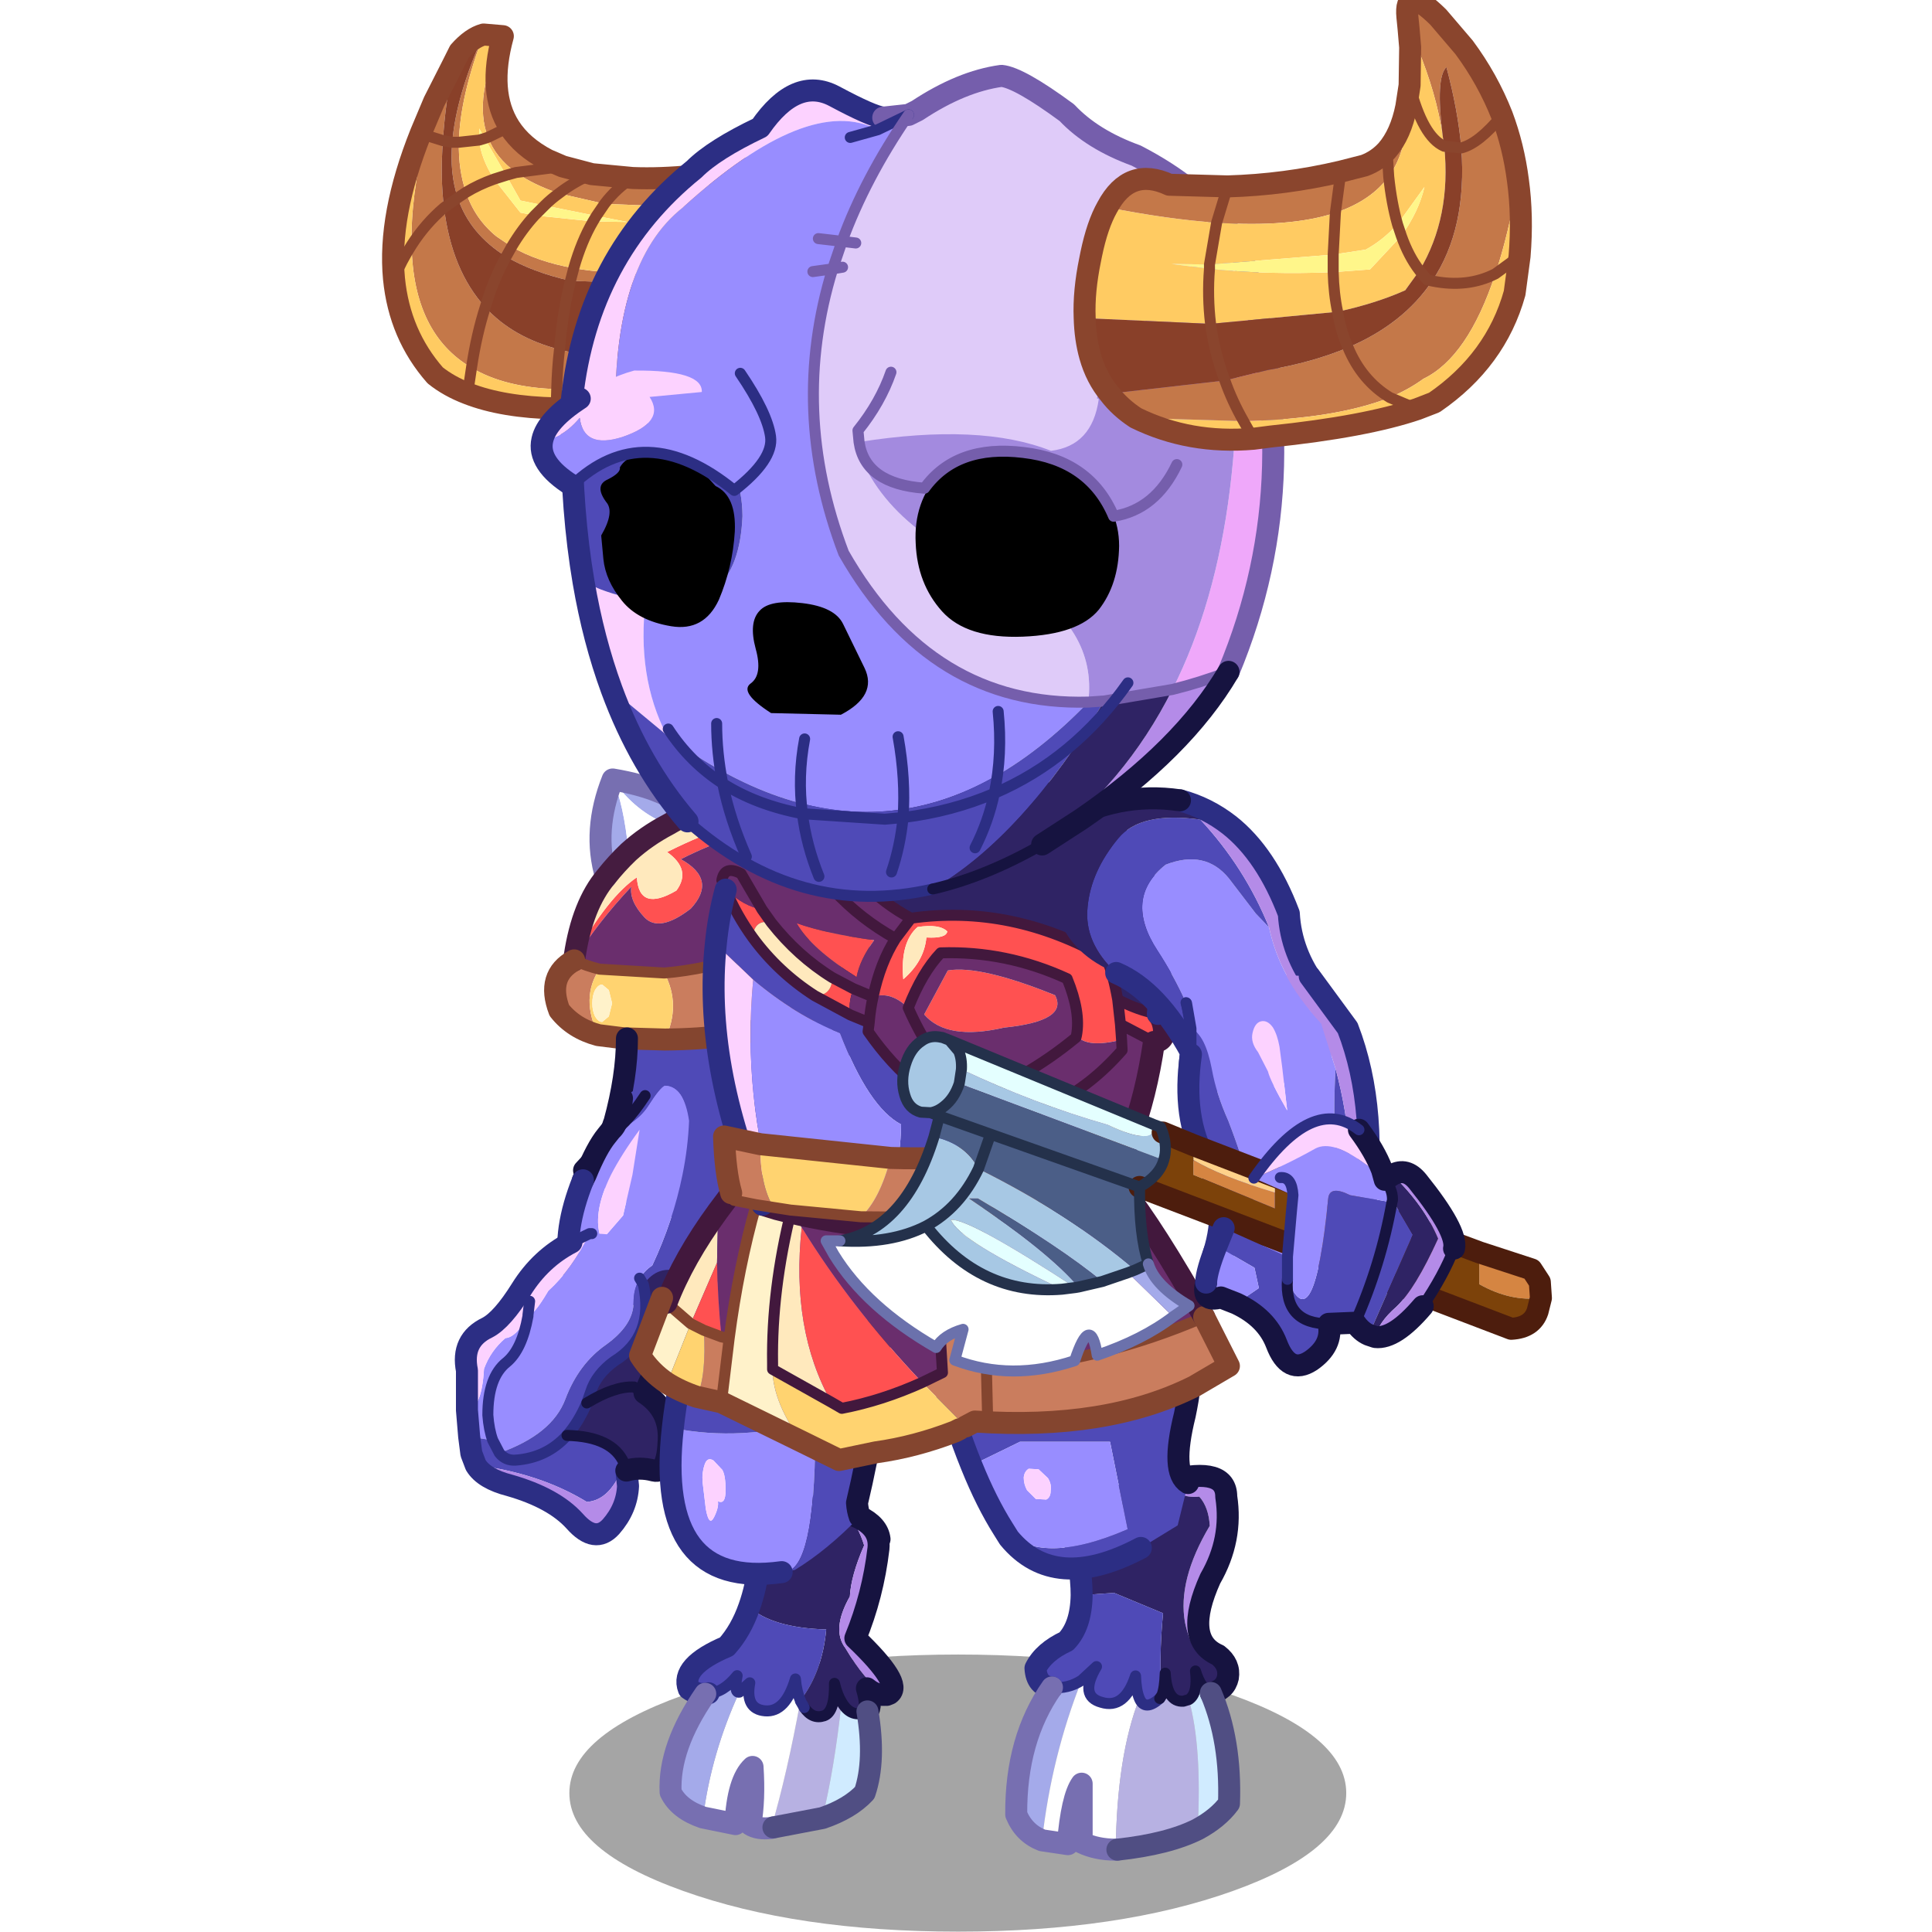 <svg xmlns:ffdec="https://www.free-decompiler.com/flash" xmlns:xlink="http://www.w3.org/1999/xlink" ffdec:objectType="frame" height="90" width="90" xmlns="http://www.w3.org/2000/svg"><use ffdec:characterId="23" height="90.5" transform="translate(0 -.5)" width="90" xlink:href="#a"/><defs><g id="a" transform="translate(0 .5)"><use ffdec:characterId="4" height="89.95" width="90" xlink:href="#b"/><use ffdec:characterId="22" height="171.7" transform="matrix(.527 0 0 .527 12.426 -.5)" width="120.3" xlink:href="#c"/></g><g id="b"><use ffdec:characterId="1" height="0" transform="matrix(.378 0 0 .378 21.65 .9)" width="0" xlink:href="#sprite0"/><use ffdec:characterId="3" height="39.8" transform="scale(2.651 2.261)" width="33.95" xlink:href="#d"/></g><g id="c" transform="translate(11.15 .95)"><use ffdec:characterId="5" height="25.2" transform="translate(15.6 146.25) scale(.972)" width="70.65" xlink:href="#e"/><use ffdec:characterId="6" height="31.35" transform="translate(23.578 132.128) scale(.972)" width="22.2" xlink:href="#f"/><use ffdec:characterId="7" height="36" transform="translate(54.128 129.478) scale(.972)" width="21.35" xlink:href="#g"/><use ffdec:characterId="8" height="70.65" transform="translate(5.478 67.928) scale(.972)" width="37.95" xlink:href="#h"/><use ffdec:characterId="9" height="35.5" transform="translate(23.578 105.578) scale(.972)" width="21" xlink:href="#i"/><use ffdec:characterId="10" height="33.25" transform="translate(44.828 107.278) scale(.972)" width="27.5" xlink:href="#j"/><use ffdec:characterId="11" height="26.75" transform="translate(20.878 104.028) scale(.972)" width="55.55" xlink:href="#k"/><use ffdec:characterId="12" height="42.75" transform="translate(27.378 68.14) scale(.972)" width="42.95" xlink:href="#l"/><use ffdec:characterId="14" height="43.45" transform="translate(57.91 69.578) scale(.972)" width="30.15" xlink:href="#m"/><use ffdec:characterId="16" height="31.4" transform="translate(37.814 91.164) scale(.972)" width="66.5" xlink:href="#n"/><use ffdec:characterId="18" height="36.05" transform="translate(-.972 2.028) scale(.972)" width="35.95" xlink:href="#o"/><use ffdec:characterId="19" height="76.1" transform="translate(12.193 5.732) scale(.972)" width="68.5" xlink:href="#p"/><use ffdec:characterId="21" height="42" transform="translate(60.178 -.972) scale(.972)" width="41.65" xlink:href="#q"/></g><g id="f"><path d="M11.8 17.7q2-2.6 2.35-6.45-4.9-.15-7-2.05Q8.45 5.55 8.2 0q5.25-.15 7.9.7 1 1.25 1.5 2.9-1.2 2.75-1.3 4.65-1.7 3-.4 4.7 1.75 2.95 3.55 4.25-.8.05-1.6-.6.5 1.7.05 2.1-1.45.7-2.35-.85-.4-.65-.65-1.7.05 2.6-.95 2.95-1.05.35-1.8-.75l-.35-.6v-.05" fill="#2f2364" fill-rule="evenodd" transform="translate(1 1)"/><path d="M7.15 9.2q2.1 1.9 7 2.05-.35 3.85-2.35 6.45-.35-.8-.45-1.95-.9 3.05-2.75 2.9-1.85-.15-1.4-2.55l-.95.85q-.5.1-.2-1.5-1.25 1.55-2.6 1.6l-.3.05q-.75.1-1.5-.45-.8-2.05 3.45-3.85 1.3-1.45 2.05-3.6" fill="#4f4ab7" fill-rule="evenodd" transform="translate(1 1)"/><path d="M19.45 17.2q-1.8-1.3-3.55-4.25-1.3-1.7.4-4.7.1-1.9 1.3-4.65-.5-1.65-1.5-2.9 3.05.95 2.8 3.2-.5 4.25-2.1 8.15 4.35 4.15 3.1 5.05l-.25.1h-.2" fill="#b48be8" fill-rule="evenodd" transform="translate(1 1)"/><path d="m11.8 17.75.35.6q.75 1.1 1.8.75 1-.35.95-2.95.25 1.05.65 1.7-.65 6-1.75 10.55l-4.45.85-.2.05q1.45-4.95 2.65-11.55" fill="#b7b1e2" fill-rule="evenodd" transform="translate(1 1)"/><path d="M15.55 17.85q.9 1.55 2.35.85.75 4.45-.25 7.4-1.35 1.45-3.85 2.3 1.1-4.55 1.75-10.55" fill="#d0ebff" fill-rule="evenodd" transform="translate(1 1)"/><path d="M11.8 17.7v.05q-1.2 6.6-2.65 11.55-1.2.15-1.9-.3.4-2.25.2-5.25Q6.1 25 5.9 28.95l-2.95-.6q.75-5.85 3.3-11.4l.95-.85q-.45 2.4 1.4 2.55 1.85.15 2.75-2.9.1 1.15.45 1.95" fill="#fff" fill-rule="evenodd" transform="translate(1 1)"/><path d="m3.15 17.1.3-.05q1.35-.05 2.6-1.6-.3 1.6.2 1.5-2.55 5.55-3.3 11.4-2.2-.75-2.95-2.3-.2-4.1 3.15-8.95" fill="#a4aaea" fill-rule="evenodd" transform="translate(1 1)"/><path d="M9.2 1q.25 5.55-1.05 9.2-.75 2.15-2.05 3.6-4.25 1.8-3.45 3.85.75.55 1.5.45l.3-.05" fill="none" stroke="#2c2e84" stroke-linecap="round" stroke-linejoin="round" stroke-width="2"/><path d="M18.9 19.7q.45-.4-.05-2.1.8.65 1.6.6M17.1 1.7Q14.45.85 9.2 1m7.9.7q3.05.95 2.8 3.2-.5 4.25-2.1 8.15 4.35 4.15 3.1 5.05l-.25.1" fill="none" stroke="#161340" stroke-linecap="round" stroke-linejoin="round" stroke-width="2"/><path d="M12.15 18.35q.75 1.1 1.8.75 1-.35.95-2.95.25 1.05.65 1.7.9 1.55 2.35.85" fill="none" stroke="#161340" stroke-linecap="round" stroke-linejoin="round" transform="translate(1 1)"/><path d="M11.8 17.7v.05l.35.6m-8.7-1.3q1.35-.05 2.6-1.6-.3 1.6.2 1.5l.95-.85q-.45 2.4 1.4 2.55 1.85.15 2.75-2.9.1 1.15.45 1.95" fill="none" stroke="#2c2e84" stroke-linecap="round" stroke-linejoin="round" transform="translate(1 1)"/><path d="M10.15 30.3q-1.2.15-1.9-.3.4-2.25.2-5.25Q7.1 26 6.9 29.95l-2.95-.6q-2.2-.75-2.95-2.3-.2-4.1 3.15-8.95m6.2 12.15-.2.05" fill="none" stroke="#776fb1" stroke-linecap="round" stroke-linejoin="round" stroke-width="2"/><path d="M18.9 19.7q.75 4.45-.25 7.4-1.35 1.45-3.85 2.3l-4.45.85" fill="none" stroke="#504e83" stroke-linecap="round" stroke-linejoin="round" stroke-width="2"/></g><g id="g"><path d="M18.35 16.3q-2.15 1-3-2.95-.7-3.85 2.25-8.8-.1-1.7-.95-2.65-2.2.2-2.65-1.5 5.1-1.25 5.1 1.5.6 3.9-1.45 7.45-2.5 5.55.7 6.95" fill="#b48be8" fill-rule="evenodd" transform="translate(1 1)"/><path d="M14 .4q.45 1.7 2.65 1.5.85.95.95 2.65-2.95 4.95-2.25 8.8.85 3.95 3 2.95 1.1.85.9 2.05-.25 1.15-1.55 1.4-.9-.35-1.4-2 .25 2.05-.6 2.6l-.5.15q-1.5.1-1.65-2.55-.05 1.4-.3 2-.3-3.2.1-7.45L8.9 10.65l-2.95.2q0-2.55-1-6.3L8.3 2.3Q11.65.95 14 .4" fill="#2f2364" fill-rule="evenodd" transform="translate(1 1)"/><path d="m5.95 10.85 2.95-.2 4.45 1.85q-.4 4.25-.1 7.45l-.2.3q-1.35 1.2-1.85 0-.3-.7-.35-2.05-1 3.05-3.1 2.4-2.05-.55-.45-3.25L5.95 18.6q-1.25.8-2.7.65-1.4-.1-1.5-1.75.75-1.5 2.8-2.45 1.35-1.4 1.4-4.2" fill="#4f4ab7" fill-rule="evenodd" transform="translate(1 1)"/><path d="M5.95 18.6q-2.75 6.95-3.6 14.55Q.7 32.5 0 30.8q-.05-6.85 3.25-11.55 1.45.15 2.7-.65" fill="#a4aaea" fill-rule="evenodd" transform="translate(1 1)"/><path d="m5.95 18.6 1.35-1.25q-1.6 2.7.45 3.25 2.1.65 3.1-2.4.05 1.35.35 2.05Q9.15 25.45 9.05 34q-1.75 0-3.1-.65V28q-.9 1.25-1.25 5.5l-2.35-.35q.85-7.6 3.6-14.55" fill="#fff" fill-rule="evenodd" transform="translate(1 1)"/><path d="M13.25 19.95q.25-.6.3-2 .15 2.65 1.65 2.55l.5-.15q1.2 4.3.8 11.8Q13.8 33.5 9.2 34h-.15q.1-8.55 2.15-13.75.5 1.2 1.85 0l.2-.3" fill="#b7b1e2" fill-rule="evenodd" transform="translate(1 1)"/><path d="M15.7 20.35q.85-.55.6-2.6.5 1.65 1.4 2 1.85 4.35 1.65 10.05-1 1.35-2.85 2.35.4-7.5-.8-11.8" fill="#d0ebff" fill-rule="evenodd" transform="translate(1 1)"/><path d="M19.35 17.3q-3.2-1.4-.7-6.95Q20.7 6.8 20.1 2.9q0-2.75-5.1-1.5-2.35.55-5.7 1.9m9.4 17.45q1.3-.25 1.55-1.4.2-1.2-.9-2.05" fill="none" stroke="#161340" stroke-linecap="round" stroke-linejoin="round" stroke-width="2"/><path d="M9.3 3.3 5.95 5.55q1 3.75 1 6.3-.05 2.8-1.4 4.2-2.05.95-2.8 2.45.1 1.65 1.5 1.75" fill="none" stroke="#2c2e84" stroke-linecap="round" stroke-linejoin="round" stroke-width="2"/><path d="M11.2 20.25q-.3-.7-.35-2.05-1 3.05-3.1 2.4-2.05-.55-.45-3.25L5.95 18.6q-1.25.8-2.7.65m7.95 1q.5 1.2 1.85 0" fill="none" stroke="#2c2e84" stroke-linecap="round" stroke-linejoin="round" transform="translate(1 1)"/><path d="m3.35 34.15 2.35.35q.35-4.25 1.25-5.5v5.35q1.35.65 3.1.65h.15M4.25 20.25Q.95 24.95 1 31.8q.7 1.7 2.35 2.35" fill="none" stroke="#776fb1" stroke-linecap="round" stroke-linejoin="round" stroke-width="2"/><path d="M13.25 19.95q.25-.6.3-2 .15 2.65 1.65 2.55l.5-.15q.85-.55.6-2.6.5 1.65 1.4 2m-4.65.5.2-.3" fill="none" stroke="#161340" stroke-linecap="round" stroke-linejoin="round" transform="translate(1 1)"/><path d="M10.2 35q4.6-.5 7.3-1.85 1.85-1 2.85-2.35.2-5.7-1.65-10.05" fill="none" stroke="#504e83" stroke-linecap="round" stroke-linejoin="round" stroke-width="2"/></g><g id="h"><path d="M12.75 8.85q-1.25-4.2.6-8.85 5.1.85 7.2 3.05-1.15.45-2.15 1.05-3-1.15-5.05-4.1 1 2.15 1.45 6.6-1.1 1.05-2.05 2.25" fill="#a4aaea" fill-rule="evenodd" transform="translate(1 1)"/><path d="M18.4 4.1q-2 1.05-3.6 2.5-.45-4.45-1.45-6.6 2.05 2.95 5.05 4.1" fill="#fff" fill-rule="evenodd" transform="translate(1 1)"/><path d="m29.2 3.3.85.45q-5.45.95-10.5 3.5 3.35 1.85.9 4.5-2.85 2.2-4.2.8-1.4-1.5-1.2-2.8-3.15 3.35-5.2 6.7l.05-.4q3.05-5.4 5.65-7.15.2 3.2 3.6 1.2 1.4-1.9-.85-3.5 6.35-3.2 10.9-3.3" fill="#ff5151" fill-rule="evenodd" transform="translate(1 1)"/><path d="m20.55 3.05 8.65.25q-4.55.1-10.9 3.3 2.25 1.6.85 3.5-3.4 2-3.6-1.2-2.6 1.75-5.65 7.15.7-4.65 2.85-7.2.95-1.2 2.05-2.25 1.6-1.45 3.6-2.5 1-.6 2.15-1.05" fill="#ffe9bd" fill-rule="evenodd" transform="translate(1 1)"/><path d="M35.95 11.95q.2 3.65-1.5 6.15-3.75 5.45-16.35 5.55 1.5-3.15-.05-6.05 7.35-.6 17.9-5.65m-23.9 11.3Q9.8 22.65 8.5 21q-1.2-3.15 1.35-4.55 1.1.5 2.3.8-1.75 2.6-.1 6" fill="#ca7d5e" fill-rule="evenodd" transform="translate(1 1)"/><path d="M30.05 3.75q3.75 2.2 5.9 8.2Q25.4 17 18.05 17.6l-5.9-.35q-1.2-.3-2.3-.8 2.05-3.35 5.2-6.7-.2 1.3 1.2 2.8 1.35 1.4 4.2-.8 2.45-2.65-.9-4.5 5.05-2.55 10.5-3.5" fill="#6a2e6d" fill-rule="evenodd" transform="translate(1 1)"/><path d="M14.65 23.55h-.2l-2.4-.3q-1.65-3.4.1-6l5.9.35q1.55 2.9.05 6.05l-3.45-.1m-1.35-3.2-.3-1.2-.6-.5q-.35 0-.65.5-.25.5-.25 1.2t.25 1.2q.3.5.65.5l.6-.5.3-1.2" fill="#ffd370" fill-rule="evenodd" transform="translate(1 1)"/><path d="m13.3 20.35-.3 1.2-.6.5q-.35 0-.65-.5-.25-.5-.25-1.2t.25-1.2q.3-.5.65-.5l.6.5.3 1.2" fill="#fff2ca" fill-rule="evenodd" transform="translate(1 1)"/><path d="M34.45 18.1q.85 11.7-9.8 21.5l-6.4.2q1.85-5.85 1.85-9.15-.35-3.2-2.65-3-2.05 2.8-3.95 3.55 1.15-4.2 1.15-7.65l3.45.1q12.6-.1 16.35-5.55" fill="#4f4ab7" fill-rule="evenodd" transform="translate(1 1)"/><path d="M18.25 39.8q-4.15-1-7.5-4.25 2.1-2.15 2.7-4.25l.05-.1q1.9-.75 3.95-3.55 2.3-.2 2.65 3 0 3.3-1.85 9.15" fill="#988dff" fill-rule="evenodd" transform="translate(1 1)"/><path d="M13.75 9.85q-1.25-4.2.6-8.85 5.1.85 7.2 3.05" fill="none" stroke="#776fb1" stroke-linecap="round" stroke-linejoin="round" stroke-width="2"/><path d="m21.55 4.05 8.65.25.85.45q3.75 2.2 5.9 8.2m-26.1 4.5.05-.4q.7-4.65 2.85-7.2.95-1.2 2.05-2.25 1.6-1.45 3.6-2.5 1-.6 2.15-1.05" fill="none" stroke="#451c40" stroke-linecap="round" stroke-linejoin="round" stroke-width="2"/><path d="M36.95 12.95q.2 3.65-1.5 6.15-3.75 5.45-16.35 5.55l-3.45-.1h-.2l-2.4-.3Q10.8 23.65 9.5 22q-1.2-3.15 1.35-4.55" fill="none" stroke="#84452f" stroke-linecap="round" stroke-linejoin="round" stroke-width="2"/><path d="m18.05 17.6-5.9-.35q-1.2-.3-2.3-.8m8.2 1.15q7.35-.6 17.9-5.65" fill="none" stroke="#84452f" stroke-linecap="round" stroke-linejoin="round" transform="translate(1 1)"/><path d="M35.45 19.1q.85 11.7-9.8 21.5m-13.9-4.05q2.1-2.15 2.7-4.25l.05-.1q1.15-4.2 1.15-7.65" fill="none" stroke="#161340" stroke-linecap="round" stroke-linejoin="round" stroke-width="2"/><path d="M14.95 47.8q.5-2.65 2-3.6 1.9-4.05 2.75-8.25.5-2.45.6-4.9-.45-3.15-2.2-3.2-.45.2-1.5 1.85-1.05 1.65-3.8 2.7l.4-.5q.8-.7 1-2.9 5.3-3.95 12.5 1.25-.1 3.1-.7 5.7-1.4 6.15-5.55 9.85-3.6-2.85-4.6 2h-.9m1.35-19.05q-1.9 2.9-3.5 3.65 1.6-.75 3.5-3.65" fill="#4f4ab7" fill-rule="evenodd" transform="translate(1 1)"/><path d="M12.8 32.4q2.75-1.05 3.8-2.7 1.05-1.65 1.5-1.85 1.75.05 2.2 3.2-.1 2.45-.6 4.9-.85 4.2-2.75 8.25-1.5.95-2 3.6-3.7-.2-5.45-3.45-.7-3.25 1.15-7.9l.25-.5q1-2.45 1.9-3.55m2.35 3.55.65-4.1q-1.65 2.25-2.6 4.1-1.8 3.65-.85 5.95l1.95-2.25.85-3.7" fill="#988dff" fill-rule="evenodd" transform="translate(1 1)"/><path d="m15.15 35.95-.85 3.7-1.95 2.25q-.95-2.3.85-5.95.95-1.85 2.6-4.1l-.65 4.1" fill="#fcd2ff" fill-rule="evenodd" transform="translate(1 1)"/><path d="M15.85 47.8q1-4.85 4.6-2l-2.25 1.65-2.35.35" fill="#2f2364" fill-rule="evenodd" transform="translate(1 1)"/><path d="M12.8 32.4q1.6-.75 3.5-3.65" fill="none" stroke="#161340" stroke-linecap="round" stroke-linejoin="round" transform="translate(1 1)"/><path d="M15.2 30q-.2 2.2-1 2.9l-.4.5q-.9 1.1-1.9 3.55l-.25.5" fill="none" stroke="#161340" stroke-linecap="round" stroke-linejoin="round" stroke-width="2"/><path d="M21.45 46.8q4.15-3.7 5.55-9.85.6-2.6.7-5.7m-16.05 6.2q-1.85 4.65-1.15 7.9m8.7 3.1 2.25-1.65" fill="none" stroke="#2c2e84" stroke-linecap="round" stroke-linejoin="round" stroke-width="2"/><path d="M11.25 41.3h.2q3.55 0 6 1.55l-.6 1.25q-.65.55-1.05 1.25-.55 1-.55 2.2 0 2.05-2.5 3.85-2.5 1.75-3.7 4.95-1.2 3.2-6 4.9l-.6-1.15q-.35-.95-.45-2.3 0-3.45 1.7-4.8 1.4-1.15 1.95-4.2Q5.1 51.85 3.7 53 2 54.35 2 57.8q.1 1.35.45 2.3L.3 59.75l-.2-2.4q1.35-.15 1.55-3.75.6-1.65 1.95-2.8.95-.05 2.05-2v-.1q.5.1 1.85-2.2 2.15-1.95 3.75-5.2" fill="#988dff" fill-rule="evenodd" transform="translate(1 1)"/><path d="M.1 57.35v-3.6q-.55-2.75 1.85-3.9 1.35-.7 3.1-3.5T9.6 42.1l1.65-.8q-1.6 3.25-3.75 5.2-1.35 2.3-1.85 2.2v.1q-1.1 1.95-2.05 2-1.35 1.15-1.95 2.8-.2 3.6-1.55 3.75m5.55-8.65.15-1.25-.15 1.25" fill="#fcd2ff" fill-rule="evenodd" transform="translate(1 1)"/><path d="m15.8 45.35.35.6q1 4.7-2.65 6.95-1.65 1.2-2.15 2.8l-.35 1q-.75 1.75-1.8 2.95-1.85 2.05-4.7 2.25-.9.05-1.45-.65.55.7 1.45.65 2.85-.2 4.7-2.25 4.15.1 5.2 2.55-1.2 3.35-3.4 3.5Q6.75 63.1.9 62.35L.5 61.3l-.2-1.55 2.15.35.6 1.15q4.8-1.7 6-4.9 1.2-3.2 3.7-4.95 2.5-1.8 2.5-3.85 0-1.2.55-2.2" fill="#4f4ab7" fill-rule="evenodd" transform="translate(1 1)"/><path d="M16.15 45.95q1.35-1.95 3.55-1.1-1.2 6.2-3.45 10.95 2.3 1.5 2.2 4.2-.1 3.15-1.35 2.85-1.3-.35-2.5 0l-.2-.65q-1.05-2.45-5.2-2.55 1.05-1.2 1.8-2.95l.35-1q.5-1.6 2.15-2.8 3.65-2.25 2.65-6.95m.1 9.85-.95-.55q-1.75-.1-4.3 1.45 2.55-1.55 4.3-1.45l.95.55" fill="#2f2364" fill-rule="evenodd" transform="translate(1 1)"/><path d="m14.6 62.85.15 1.4q-.1 2.05-1.55 3.7-1.45 1.6-3.3-.5Q8 65.35 4 64.2q-2.35-.6-3.1-1.85 5.85.75 10.1 3.35 2.2-.15 3.4-3.5l.2.65" fill="#b48be8" fill-rule="evenodd" transform="translate(1 1)"/><path d="M11.25 41.3h.2m4.35 4.05.35.6q1 4.7-2.65 6.95-1.65 1.2-2.15 2.8l-.35 1q-.75 1.75-1.8 2.95-1.85 2.05-4.7 2.25-.9.05-1.45-.65l-.6-1.15q-.35-.95-.45-2.3 0-3.45 1.7-4.8 1.4-1.15 1.95-4.2v-.1l.15-1.25m3.8-5.35 1.65-.8" fill="none" stroke="#2c2e84" stroke-linecap="round" stroke-linejoin="round" transform="translate(1 1)"/><path d="m15.6 63.85.15 1.4q-.1 2.05-1.55 3.7-1.45 1.6-3.3-.5Q9 66.35 5 65.2q-2.35-.6-3.1-1.85l-.4-1.05-.2-1.55-.2-2.4v-3.6Q.55 52 2.95 50.85q1.35-.7 3.1-3.5t4.55-4.25" fill="none" stroke="#2c2e84" stroke-linecap="round" stroke-linejoin="round" stroke-width="2"/><path d="M20.7 45.85q-1.2 6.2-3.45 10.95 2.3 1.5 2.2 4.2-.1 3.15-1.35 2.85-1.3-.35-2.5 0" fill="none" stroke="#161340" stroke-linecap="round" stroke-linejoin="round" stroke-width="2"/><path d="m14.4 62.2.2.65M11 56.7q2.55-1.55 4.3-1.45l.95.55M9.2 59.65q4.15.1 5.2 2.55" fill="none" stroke="#161340" stroke-linecap="round" stroke-linejoin="round" transform="translate(1 1)"/></g><g id="i"><path d="m4.7 24.05-.8-.85q-.55-.35-.8.35t-.2 1.55l.3 2.5q.3 1.65.75.75.45-.9.35-1.45.7.35.7-1t-.3-1.85m6.05 9.2-.65.1q-11.55 1.6-9.9-13.1 6.3 1.25 12.95-.7.1 12.65-2.4 13.7" fill="#988dff" fill-rule="evenodd" transform="translate(1 1)"/><path d="M4.7 24.05q.3.5.3 1.85t-.7 1q.1.55-.35 1.45-.45.9-.75-.75l-.3-2.5q-.05-.85.2-1.55.25-.7.8-.35l.8.85" fill="#fcd2ff" fill-rule="evenodd" transform="translate(1 1)"/><path d="M10.75 33.25q2.5-1.05 2.4-13.7Q6.5 21.5.2 20.25 1 12.6 5.4.55q18.85-4.3 11.55 26.5.05.7.25 1.25-2.95 3.05-5.9 4.85l-.55.1" fill="#4f4ab7" fill-rule="evenodd" transform="translate(1 1)"/><path d="M18.2 29.3q-.2-.55-.25-1.25 7.3-30.8-11.55-26.5M18.2 29.3q1.65.8 1.8 2.05" fill="none" stroke="#161340" stroke-linecap="round" stroke-linejoin="round" stroke-width="2"/><path d="M1.2 21.25q-1.65 14.7 9.9 13.1M6.4 1.55Q2 13.6 1.2 21.25" fill="none" stroke="#2c2e84" stroke-linecap="round" stroke-linejoin="round" stroke-width="2"/></g><g id="j"><path d="M0 1.1q29.45-5.4 24.9 16.2-1.3 5.25.3 6.2l-.95 3.85-3.35 2.05q-7.85 4.15-12-.9l-.5-.8q3.35 3.45 11.3 0l-1.6-7.95H9.9L5.5 21.9Q2.3 14.05 0 1.1" fill="#4f4ab7" fill-rule="evenodd" transform="translate(1 1)"/><path d="M8.4 27.7q-1.55-2.45-2.9-5.8l4.4-2.15h8.2l1.6 7.95q-7.95 3.45-11.3 0m4.05-4.65-.85-.8-.9-.05q-.4.25-.45.8 0 .6.3 1.15l.8.8.95.05q.4-.2.4-.8.1-.6-.25-1.15" fill="#988dff" fill-rule="evenodd" transform="translate(1 1)"/><path d="M12.45 23.05q.35.55.25 1.15 0 .6-.4.8l-.95-.05-.8-.8q-.3-.55-.3-1.15.05-.55.45-.8l.9.05.85.8" fill="#fcd2ff" fill-rule="evenodd" transform="translate(1 1)"/><path d="M1 2.1q29.45-5.4 24.9 16.2-1.3 5.25.3 6.2" fill="none" stroke="#161340" stroke-linecap="round" stroke-linejoin="round" stroke-width="2"/><path d="M21.9 30.4q-7.85 4.15-12-.9l-.5-.8q-1.55-2.45-2.9-5.8Q3.3 15.05 1 2.1" fill="none" stroke="#2c2e84" stroke-linecap="round" stroke-linejoin="round" stroke-width="2"/></g><g id="k"><path d="M14.65 23.05 7.4 19.5l.7-5.8q.85-6.5 2.45-12.15l1.6.25 1.6.25q-1.8 7.25-1.7 13.9-.2 3.2 2.6 7.1m-12.2-5.3q-1.5-1-2.45-2.5L2 10l.4.45 2.2 1.9-2.15 5.4" fill="#fff2ca" fill-rule="evenodd" transform="translate(1 1)"/><path d="M2.4 10.45Q3.95 6.4 7.1 2.1L7 6.8l-2.4 5.55-2.2-1.9m11.35-8.4h.05l.9 1.55q-1 9.3 2.7 15.9l-5.35-3v-.55q-.1-6.65 1.7-13.9" fill="#ffe9bd" fill-rule="evenodd" transform="translate(1 1)"/><path d="m51.3 11.75 2.25 4.45-3.15 1.85q-8 4-19.95 3.2l-.85.45-3.95-4 1.85-.9-.85-14.1 3.4-.2q1.15 7.55 1.45 14.05 10.35-.7 19.8-4.8M7.4 19.5 5.15 19q.9-1.9.65-6.05l1.6.6.7.15-.7 5.8m24.1-2.95.1 4.1-1.15.6 1.15-.6-.1-4.1" fill="#ca7d5e" fill-rule="evenodd" transform="translate(1 1)"/><path d="m29.6 21.7-.55.25-.4.2q-3.6 1.4-7.2 1.9l-3.35.7-3.45-1.7q-2.8-3.9-2.6-7.1v.55l5.35 3 .95.55q3.65-.7 7.3-2.35l3.95 4M5.15 19q-1.5-.5-2.7-1.25l2.15-5.4 1.2.6q.25 4.15-.65 6.05" fill="#ffd370" fill-rule="evenodd" transform="translate(1 1)"/><path d="M43.8 0q2.95 3.7 7.5 11.75-9.45 4.1-19.8 4.8-.3-6.5-1.45-14.05Q37 1.9 43.8 0M7.1 2.1 8.3.5l.25.65 2 .4Q8.95 7.2 8.1 13.7l-.7-.15q-.35-3.5-.4-6.75l.1-4.7m6.7-.05 6.3.6 6.55.05.85 14.1-1.85.9Q19.2 10.9 14.7 3.6l-.9-1.55" fill="#6a2e6d" fill-rule="evenodd" transform="translate(1 1)"/><path d="M25.65 17.7q-3.65 1.65-7.3 2.35l-.95-.55q-3.7-6.6-2.7-15.9 4.5 7.3 10.95 14.1M7 6.8q.05 3.25.4 6.75l-1.6-.6-1.2-.6L7 6.8" fill="#ff5151" fill-rule="evenodd" transform="translate(1 1)"/><path d="m29.6 21.7-.55.25M2 10l.4.45 2.2 1.9 1.2.6 1.6.6.7.15q.85-6.5 2.45-12.15m19.9 19.7 1.15-.6-.1-4.1q-.3-6.5-1.45-14.05m21.25 9.25q-9.45 4.1-19.8 4.8M7.4 19.5l.7-5.8" fill="none" stroke="#84452f" stroke-linecap="round" stroke-linejoin="round" transform="translate(1 1)"/><path d="m17.4 19.5.95.55q3.65-.7 7.3-2.35l1.85-.9-.85-14.1M17.4 19.5l-5.35-3v-.55q-.1-6.65 1.7-13.9" fill="none" stroke="#42183d" stroke-linecap="round" stroke-linejoin="round" transform="translate(1 1)"/><path d="M44.8 1q2.95 3.7 7.5 11.75m-48.9-1.3Q4.95 7.4 8.1 3.1l1.2-1.6" fill="none" stroke="#42183d" stroke-linecap="round" stroke-linejoin="round" stroke-width="2"/><path d="m52.3 12.75 2.25 4.45-3.15 1.85q-8 4-19.95 3.2l-.85.45m-.55.25-.4.2q-3.6 1.4-7.2 1.9l-3.35.7-3.45-1.7L8.4 20.5 6.15 20q-1.5-.5-2.7-1.25-1.5-1-2.45-2.5L3 11" fill="none" stroke="#84452f" stroke-linecap="round" stroke-linejoin="round" stroke-width="2"/></g><g id="l"><path d="M36.75 19.4q-.4-2.25-1-3.75Q27.1 10.7 17.95 12 13.2 9.5 9.3 3.35q-.85-.7-1.7-.4 3.05-2 6.95-2.7Q43-4.15 40.4 20.7q-1.75-.3-3.65-1.3" fill="#2f2364" fill-rule="evenodd" transform="translate(1 1.4)"/><path d="M17.7 20.15q-1.6-1.55-3.2-1 .65-3.1 2.05-5.3l1.4-1.85q9.15-1.3 17.8 3.65.6 1.5 1 3.75l.25 2.25-.25-2.25q1.9 1 3.65 1.3.45.5.55 1.35.1 1.15-.9 1.2L37 21.65l.1 1.4q-3.2.8-4.1-.4.4-2.1-.85-5.15-5.55-2.55-11.5-2.35-1.7 1.8-2.95 5m-5-1.75q-.5 1.45-.25 2.4L9.2 19.05q1.55 0 1.6-1.65l1.9 1m18.35.6q1.25 2.35-4.65 2.95-5.2 1.2-7.25-1.2l2.15-4q2.95-.5 9.75 2.25M4.4 11.2l.85 1.2q-1.55-.35-1.7 1.35-1.45-2-2.45-4.35 1.7 1.55 3.3 1.8m12.85 6.35q1.9-1.65 2.1-3.8 1.8.1 1.9-.55-.7-.7-2.7-.4-1.6 1.4-1.3 4.75M14.6 14q-1.3 1.75-1.6 3.35-4.15-2.6-5.45-4.9 2.65.95 7.05 1.55" fill="#ff5151" fill-rule="evenodd" transform="translate(1 1.4)"/><path d="M17.7 20.15q2.1 4.8 5.65 8.15 4.85-1.55 9.6-5.45l.05-.2-.05.2q-4.75 3.9-9.6 5.45-3.55-3.35-5.65-8.15 1.25-3.2 2.95-5 5.95-.2 11.5 2.35 1.25 3.05.85 5.15.9 1.2 4.1.4l-.1-1.4 3.05 1.6q-1.4 9.7-6 16L14.3 40q6.4-1.65 9.75-9.75-5.85-1.95-10-7.95l.1-.8q.1-1.25.35-2.35-.25 1.1-.35 2.35l-1.7-.7q-.25-.95.25-2.4l1.8.75-1.8-.75-1.9-1q-3.15-1.95-5.55-5l-.85-1.2-1.9-3.25 1.9 3.25q-1.6-.25-3.3-1.8v-.05l-.35-.8q.25-1.4 1.75-.6 1.8-2.6 4.15-4.35l.25-.2.7-.45q.85-.3 1.7.4Q13.2 9.5 17.95 12l-1.4 1.85q-1.4 2.2-2.05 5.3 1.6-.55 3.2 1m19.4 2.9.05.95q-5.75 6.55-13.1 6.25 7.35.3 13.1-6.25l-.05-.95M31.05 19q-6.8-2.75-9.75-2.25l-2.15 4q2.05 2.4 7.25 1.2 5.9-.6 4.65-2.95m-14.5-5.15Q10.15 10.3 6.9 3.4q3.25 6.9 9.65 10.45M14.6 14q-4.4-.6-7.05-1.55 1.3 2.3 5.45 4.9.3-1.6 1.6-3.35" fill="#6a2e6d" fill-rule="evenodd" transform="translate(1 1.4)"/><path d="m14.15 21.5-.1.8q4.15 6 10 7.95-3.35 8.1-9.75 9.75 2.7-3.8 2.75-9.25-2.95-1.55-5.55-8.3-4.1-1.65-7.9-4.85L.2 14.35q.25-2.55.9-4.95 1 2.35 2.45 4.35 2.3 3.15 5.65 5.3l3.25 1.75 1.7.7" fill="#4f4ab7" fill-rule="evenodd" transform="translate(1 1.4)"/><path d="M5.25 12.4q2.4 3.05 5.55 5-.05 1.65-1.6 1.65-3.35-2.15-5.65-5.3.15-1.7 1.7-1.35m12 5.15q-.3-3.35 1.3-4.75 2-.3 2.7.4-.1.65-1.9.55-.2 2.15-2.1 3.8" fill="#ffe9bd" fill-rule="evenodd" transform="translate(1 1.4)"/><path d="m.2 14.35 3.4 3.25q-1 10.55 2.15 20.85l-1.3-.4Q-.95 25.35.2 14.35" fill="#fcd2ff" fill-rule="evenodd" transform="translate(1 1.4)"/><path d="M3.6 17.6q3.8 3.2 7.9 4.85 2.6 6.75 5.55 8.3Q17 36.2 14.3 40q-4.4-.45-8.55-1.55Q2.6 28.15 3.6 17.6" fill="#988dff" fill-rule="evenodd" transform="translate(1 1.4)"/><path d="m33 22.65-.05.2q-4.75 3.9-9.6 5.45-3.55-3.35-5.65-8.15 1.25-3.2 2.95-5 5.95-.2 11.5 2.35 1.25 3.05.85 5.15m-18.5-3.5q-.25 1.1-.35 2.35l-.1.8q4.15 6 10 7.95 7.35.3 13.1-6.25l-.05-.95-.1-1.4-.25-2.25q-.4-2.25-1-3.75Q27.1 10.7 17.95 12l-1.4 1.85q-1.4 2.2-2.05 5.3l-1.8-.75-1.9-1q-3.15-1.95-5.55-5l-.85-1.2-1.9-3.25q-1.5-.8-1.75.6l.35.8v.05q1 2.35 2.45 4.35 2.3 3.15 5.65 5.3l3.25 1.75 1.7.7m26.25-.8q-1.75-.3-3.65-1.3m.25 2.25 3.05 1.6M7.6 2.95q.85-.3 1.7.4Q13.2 9.5 17.95 12M7.6 2.95l-.7.45q3.25 6.9 9.65 10.45" fill="none" stroke="#42183d" stroke-linecap="round" stroke-linejoin="round" transform="translate(1 1.4)"/><path d="M41.05 24.65q1-.05.9-1.2-.1-.85-.55-1.35M5.45 39.45l1.3.4q4.15 1.1 8.55 1.55l19.75-.75q4.6-6.3 6-16" fill="none" stroke="#42183d" stroke-linecap="round" stroke-linejoin="round" stroke-width="2"/><path d="M41.4 22.1Q44-2.75 15.55 1.65q-3.9.7-6.95 2.7M2.1 10.8q-.65 2.4-.9 4.95-1.15 11 4.25 23.7" fill="none" stroke="#2c2e84" stroke-linecap="round" stroke-linejoin="round" stroke-width="2"/><path d="M37.1 36.5q-6.8 1.9-13.75 2.5l-3.4.2-6.55-.05q1.7-1.55 2.7-5.35 10 .3 20.35-1.95 1.5 2.35.65 4.65M5.45 38.3l-1.6-.25-2-.4L1.6 37q-.55-1.9-.65-5.15l3.3.7q-.05 3.7 1.2 5.75" fill="#ca7d5e" fill-rule="evenodd" transform="translate(1 1.4)"/><path d="M16.1 33.8q-1 3.8-2.7 5.35l-6.3-.6h-.05l-1.6-.25q-1.25-2.05-1.2-5.75L16.1 33.8" fill="#ffd370" fill-rule="evenodd" transform="translate(1 1.4)"/><path d="M38.1 37.9q.85-2.3-.65-4.65Q27.1 35.5 17.1 35.2L5.25 33.95l-3.3-.7q.1 3.25.65 5.15" fill="none" stroke="#84452f" stroke-linecap="round" stroke-linejoin="round" stroke-width="2"/><path d="m13.4 39.15 6.55.05 3.4-.2q6.95-.6 13.75-2.5m-23.7 2.65-6.3-.6h-.05l-1.6-.25-1.6-.25-2-.4L1.6 37" fill="none" stroke="#84452f" stroke-linecap="round" stroke-linejoin="round" transform="translate(1 1.4)"/></g><g id="s"><path d="M14.55 26.65q-.65-4.25-2.35-8.05-1.1-2.45-2.6-4.75-3.1-4.75.75-7.8 3.6-1.4 5.75 1.25l2.45 3.2 1.2 1.25q.8 3.65 2.95 6.4 1.5 1.8 2.35 5.6-4.1 3.3-10.5 2.9" fill="#988dff" fill-rule="evenodd" transform="translate(.35 1)"/><path d="m19.75 11.75-1.2-1.25-2.45-3.2q-2.15-2.65-5.75-1.25-3.85 3.05-.75 7.8 1.5 2.3 2.6 4.75 1.7 3.8 2.35 8.05l-2.05-.25q-.05-1.75.15-3.3-3.05-5.6-6.8-7.2-2.95-2.75-2.6-6 .3-3.25 2.8-6.25 2-2.45 7.45-1.7 4.05 4.35 6.25 9.8M12.2 18.6q.75 2.65.45 4.5.3-1.85-.45-4.5" fill="#4f4ab7" fill-rule="evenodd" transform="translate(.35 1)"/><path d="M13.5 1.95q-5.45-.75-7.45 1.7-2.5 3-2.8 6.25-.35 3.25 2.6 6Q-2 12.7.65 2.4q5.3-3.05 11-2.2 2.45.65 4.5 2.25l-2.65-.5" fill="#2f2364" fill-rule="evenodd" transform="translate(.35 1)"/><path d="M25.05 23.75q-.85-3.8-2.35-5.6-2.15-2.75-2.95-6.4-2.2-5.45-6.25-9.8l2.65.5q3.35 2.65 5.4 8.05.2 3.6 2.55 6.7 2.35 3.1 2.65 4.8l-1.7 1.75" fill="#b48be8" fill-rule="evenodd" transform="translate(.35 1)"/><path d="M6.2 16.9q3.75 1.6 6.8 7.2-.2 1.55-.15 3.3M16.5 3.45q3.35 2.65 5.4 8.05.2 3.6 2.55 6.7 2.35 3.1 2.65 4.8M16.5 3.45Q14.45 1.85 12 1.2" fill="none" stroke="#2c2e84" stroke-linecap="round" stroke-linejoin="round" stroke-width="2"/><path d="M12.65 23.1q.3-1.85-.45-4.5" fill="none" stroke="#2c2e84" stroke-linecap="round" stroke-linejoin="round" transform="translate(.35 1)"/><path d="M12 1.2Q6.3.35 1 3.4" fill="none" stroke="#161340" stroke-linecap="round" stroke-linejoin="round" stroke-width="2"/><path d="M19.35 41.85q-.75-5.9-3.3-12.5-1.1-2.45-1.5-4.7-.6-3.15-1.9-3.7l-.4-2.3q4.35-2.55 9.05-2.55 1.05 2.05 3.2 4.4l1.3 4.1q-.4 6.75.65 15.15-3.55 1.85-7.1 2.1M19 20.3q-.55.15-.75 1.05-.2.85.5 1.75l.9 1.75q.2.85 1.75 3.55l-.45-3.9-.25-1.9q-.2-1.1-.6-1.75-.5-.7-1.1-.55" fill="#988dff" fill-rule="evenodd" transform="translate(.35 1)"/><path d="M12.65 23.3v-2.35q1.3.55 1.9 3.7.4 2.25 1.5 4.7 2.55 6.6 3.3 12.5l-4.65-.4q1.5-4.65-.7-8.5-2.2-3.85-1.35-9.65M26.8 39.55l-.35.2q-1.05-8.4-.65-15.15 2.05 7.65 1 14.95" fill="#4f4ab7" fill-rule="evenodd" transform="translate(.35 1)"/><path d="M19 20.3q.6-.15 1.1.55.4.65.6 1.75l.25 1.9.45 3.9q-1.55-2.7-1.75-3.55l-.9-1.75q-.7-.9-.5-1.75.2-.9.75-1.05" fill="#fcd2ff" fill-rule="evenodd" transform="translate(.35 1)"/><path d="m21.3 16.1 2.15.1 3.45 4.7q2.9 7.5 1.4 17.7l-1.5.95q1.05-7.3-1-14.95l-1.3-4.1q-2.15-2.35-3.2-4.4" fill="#b48be8" fill-rule="evenodd" transform="translate(.35 1)"/><path d="M12.65 20.95v2.35m0-2.35-.4-2.3" fill="none" stroke="#2c2e84" stroke-linecap="round" stroke-linejoin="round" transform="translate(.35 1)"/><path d="M13 24.3q-.85 5.8 1.35 9.65 2.2 3.85.7 8.5M23.8 17.2l3.45 4.7q2.9 7.5 1.4 17.7" fill="none" stroke="#2c2e84" stroke-linecap="round" stroke-linejoin="round" stroke-width="2"/></g><g id="t"><path d="M65 23.75q-2.75.35-5.6-1.25v-1.95l5.5 1.75.1 1.45m-24.2-9.6v1.45l-7.4-3.05V11.2q2.5 1.5 7.4 2.95" fill="#d58542" fill-rule="evenodd" transform="translate(.5 .5)"/><path d="M59.4 20.55v1.95q2.85 1.6 5.6 1.25l-.3 1.2q-.5 1.5-2.4 1.6l-33.8-12.9q1.8-1 2.2-2.45.35-1.1-.1-2.5l2.8 1.15v2.7l7.4 3.05v-2.9l18.6 6.9v.95" fill="#7c420a" fill-rule="evenodd" transform="translate(.5 .5)"/><path d="m64.9 22.3-5.5-1.75v-.95l4.75 1.55.75 1.15m-24.1-9.6v1.45q-4.9-1.45-7.4-2.95V9.85l7.4 2.85" fill="#ffd28a" fill-rule="evenodd" transform="translate(.5 .5)"/><path d="M30.6 8.7q.45 1.4.1 2.5L12.1 4.25q-.45 1.35-1.35 2.05-.6.5-1.25.6l-.9-.05q-1.1-.3-1.45-1.55-.4-1.3.05-2.75.45-1.5 1.45-2.15.8-.6 1.85-.35h.05l.65.25.85 1q.3.7.25 1.65Q18.95 6.1 25.6 8q4.35 2.05 4.25 0l.55.2.2.5M9.1 17.2q-3.2 1.65-7.85 1.35Q7.2 17.5 9.8 9.1q2.85.6 4.05 2.9-1.7 3.55-4.75 5.2 3.05-1.65 4.75-5.2 8.25 4.1 14.25 9.2l-.65.25-2.35.8q-3.75-3.1-11.3-7.55H13q7.25 4.85 9.95 8.05l-.3.05q-9.75-6.35-11.3-6.15.75 1.9 10.1 6.3-7.4.6-12.35-5.75m3-12.95.05-.3.15-1-.15 1-.05.3" fill="#a7c8e4" fill-rule="evenodd" transform="translate(.5 .5)"/><path d="M1.25 18.55q4.65.3 7.85-1.35 4.95 6.35 12.35 5.75l1.2-.15.3-.05 2.15-.5 2.35-.8 4.1 4q-2.75 2.1-6.9 3.5-.6-3.9-2.05.5-5.75 1.9-10.9-.05l.75-2.8q-1.75.5-2.45 1.65Q3.65 24.6.7 19.8L0 18.55h1.25" fill="#fff" fill-rule="evenodd" transform="translate(.5 .5)"/><path d="m22.65 22.8-1.2.15q-9.35-4.4-10.1-6.3 1.55-.2 11.3 6.15M11.2.3 29.85 8q.1 2.05-4.25 0-6.65-1.9-13.3-5.05.05-.95-.25-1.65l-.85-1" fill="#e4ffff" fill-rule="evenodd" transform="translate(.5 .5)"/><path d="M30.7 11.2q-.4 1.45-2.2 2.45l-13.55-4.8L10.3 7.2l4.65 1.65 13.55 4.8q-.05 4.35.8 7l-1.2.55q-6-5.1-14.25-9.2-1.2-2.3-4.05-2.9l.5-1.9-.8-.3q.65-.1 1.25-.6.9-.7 1.35-2.05l18.6 6.95m-5.6 11.05-2.15.5q-2.7-3.2-9.95-8.05h.8q7.55 4.45 11.3 7.55M14.95 8.85 13.85 12l1.1-3.15" fill="#4b5e87" fill-rule="evenodd" transform="translate(.5 .5)"/><path d="m31.55 25.45-4.1-4 .65-.25 1.2-.55q.6 2 3.7 3.8l-1.45 1" fill="#a4aaea" fill-rule="evenodd" transform="translate(.5 .5)"/><path d="m65.5 24.25-.1-1.45-.75-1.15-4.75-1.55-18.6-6.9-7.4-2.85-2.8-1.15M29 14.15l33.8 12.9q1.9-.1 2.4-1.6l.3-1.2" fill="none" stroke="#4d1d0d" stroke-linecap="round" stroke-linejoin="round" stroke-width="2"/><path d="M30.6 8.7q.45 1.4.1 2.5-.4 1.45-2.2 2.45-.05 4.35.8 7l-1.2.55-.65.25-2.35.8-2.15.5-.3.05-1.2.15q-7.4.6-12.35-5.75 3.05-1.65 4.75-5.2l1.1-3.15 13.55 4.8m-27.25 4.9q4.65.3 7.85-1.35m.7-8.1q-2.6 8.4-8.55 9.45M9.5 6.9l-.9-.05q-1.1-.3-1.45-1.55-.4-1.3.05-2.75.45-1.5 1.45-2.15.8-.6 1.85-.35h.05l.65.25L29.85 8l.55.2.2.5M11.2.3l.85 1q.3.7.25 1.65l-.15 1-.05.3q-.45 1.35-1.35 2.05-.6.5-1.25.6l.8.3 4.65 1.65M9.8 9.1l.5-1.9" fill="none" stroke="#24314b" stroke-linecap="round" stroke-linejoin="round" transform="translate(.5 .5)"/><path d="M1.25 18.55H0l.7 1.25q2.95 4.8 9.3 8.45.7-1.15 2.45-1.65l-.75 2.8q5.15 1.95 10.9.05 1.45-4.4 2.05-.5 4.15-1.4 6.9-3.5l1.45-1q-3.1-1.8-3.7-3.8" fill="none" stroke="#6b71ac" stroke-linecap="round" stroke-linejoin="round" transform="translate(.5 .5)"/><path d="M51.5 14.85 53.35 18l-4 9.1q-.7-.3-1.25-1.1 2.35-5.3 3.35-10.95-1 5.65-3.35 10.95l-2.4.1q-4.05 0-3.75-4.05-.3 4.05 3.75 4.05.4 1.95-1.6 3.35-2.05 1.35-3.15-1.55-.9-2.35-3.65-3.65l2.05-1.4-.4-1.85-3.45-2 .65-1.6 5.8 2.6v2.05q2.4 5.85 3.7-7.3.1-1.3 2-.35l3.8.65.05-.2" fill="#4f4ab7" fill-rule="evenodd" transform="translate(.5 .5)"/><path d="M50.8 13q.7.85.7 1.75v.1l-.05.2-3.8-.65q-1.9-.95-2 .35-1.3 13.15-3.7 7.3V20l.35-4 .15-1.6-3.55-1.55q2.85-1.15 5.6-2.7 1.55-.8 4.5 1.4 1.05.75 1.55.55l.25.9m-9.5-.2q1.05-.1 1.15 1.6-.1-1.7-1.15-1.6M35.5 19l3.45 2 .4 1.85-2.05 1.4-1.4-.55q-1.8.5-1.35-1.35.05-1.1.95-3.35" fill="#988dff" fill-rule="evenodd" transform="translate(.5 .5)"/><path d="M51.5 14.85v-.1q0-.9-.7-1.75l.7-.45q2.9 2.8 4.15 5.8-2.05 4.55-3.8 6.2-1.65 1.45-1.9 2.75l-.6-.2 4-9.1-1.85-3.15" fill="#2f2364" fill-rule="evenodd" transform="translate(.5 .5)"/><path d="M49.95 27.3q.25-1.3 1.9-2.75 1.75-1.65 3.8-6.2-1.25-3-4.15-5.8 1.25-.7 2.3.6 3.65 4.55 3.3 6.1-.95 2.45-2.85 5.25-2.55 3-4.3 2.8" fill="#b48be8" fill-rule="evenodd" transform="translate(.5 .5)"/><path d="M50.55 12.1q-.5.2-1.55-.55-2.95-2.2-4.5-1.4-2.75 1.55-5.6 2.7 5.35-7.7 9.55-4.4 1.45 1.95 2.1 3.65" fill="#fcd2ff" fill-rule="evenodd" transform="translate(.5 .5)"/><path d="M50.8 13q.7.85.7 1.75v.1l-.05.2q-1 5.65-3.35 10.95m6.15-1.5q1.9-2.8 2.85-5.25m-15.15 2.8q-.3 4.05 3.75 4.05" fill="none" stroke="#161340" stroke-linecap="round" stroke-linejoin="round" transform="translate(.5 .5)"/><path d="m49.85 27.6.6.2q1.75.2 4.3-2.8M52 13.05l-.7.45-.25-.9q-.65-1.7-2.1-3.65m8.65 10.8q.35-1.55-3.3-6.1-1.05-1.3-2.3-.6M48.6 26.5q.55.8 1.25 1.1m-3.65-1 2.4-.1m-13.55-3.65q-.45 1.85 1.35 1.35l1.4.55q2.75 1.3 3.65 3.65 1.1 2.9 3.15 1.55 2-1.4 1.6-3.35" fill="none" stroke="#161340" stroke-linecap="round" stroke-linejoin="round" stroke-width="2"/><path d="M42.45 14.4q-.1-1.7-1.15-1.6m1.15 1.6L42.3 16l-.35 4v2.05m6.5-13.6q-4.2-3.3-9.55 4.4" fill="none" stroke="#2c2e84" stroke-linecap="round" stroke-linejoin="round" transform="translate(.5 .5)"/><path d="M36 19.5q-.9 2.25-.95 3.35m1.6-4.95L36 19.5" fill="none" stroke="#2c2e84" stroke-linecap="round" stroke-linejoin="round" stroke-width="2"/></g><g id="u"><path d="M8.65 9.4Q7.25 5.75 10 .2q-1.4 5.1.6 8.25l-1.95.95 1.95-.95q1.15 1.8 3.45 3l1.4.6-4.25.55 4.25-.55 2.65.7q-1.65.7-3 1.75 1.35-1.05 3-1.75l3.7.35q5.05.2 12.15-1.2l-1.05 3.95V16l-13.65-.55-4.15-.95q-2.35-.8-3.9-1.9-1.85-1.35-2.55-3.2M8.25.05Q6.1 5.7 6 9.85h-.6.6q-.05 2.55.65 4.55.8 2.4 2.75 4l1.4.95-.5.9.5-.9q2.3 1.35 5.65 1.95 5.95 1.05 15.15-.35l-.55 2-14.9-.5q-3.5-.8-5.85-2.2Q7 18.2 5.9 14.9q-.75-2.25-.5-5.05.35-4.25 2.85-9.8m21.35 28.5-.45 1.6q-8.4 2.3-14.25 2.15-4.75-.15-7.75-1.95-5.3-3.1-5.45-11.15 1.25-1.95 2.95-3.4-1.7 1.45-2.95 3.4-.1-4.3 1.25-10l.8-3.05 1.7-3.35q-.7 3.7-.9 6.9l-1.6-.5 1.6.5q-.25 3.35.1 6.1.7 5.7 3.75 9.05-.8 2.5-1.25 5.5.45-3 1.25-5.5 2.5 2.75 6.75 3.85 5.7 1.5 14.45-.15M16.45 21.3l-.3 1.15.3-1.15m2.8-5.85q1.1-1.45 2.55-2.35-1.45.9-2.55 2.35M6.65 14.4l-.75.5.75-.5m8.5 14.3q-.2 1.7-.25 3.6.05-1.9.25-3.6" fill="#c47849" fill-rule="evenodd" transform="translate(1 1)"/><path d="m8.65 9.4-.3.1.3-.1q.7 1.85 2.55 3.2l-.9.25.9-.25q1.55 1.1 3.9 1.9l4.15.95-.75 1.1.75-1.1L32.9 16l-1.3 4.95q-9.2 1.4-15.15.35-3.35-.6-5.65-1.95l-1.4-.95q-1.95-1.6-2.75-4-.7-2-.65-4.55.1-4.15 2.25-9.8L10 .2Q7.25 5.75 8.65 9.4m-.8.25L6 9.85l1.85-.2Q8 11.3 9.2 13.2l2.4 3.05 1.3.25q-1.15 1.25-2.1 2.85.95-1.6 2.1-2.85l5.3.55 3.15.05-2.85-.55-4.7-.95q.6-.6 1.3-1.1-.7.5-1.3 1.1l-2.2-.45-1.3-2.3L8.35 9.5l-.5-.9v1.05m21.3 20.5-.65 2.5q-7.95 1.5-13.65 1.4-4.85-.1-8.05-1.35-1.7-.65-2.95-1.65Q.6 27.35.1 22.25-.45 16.5 2.55 9l1.2-2.85-.8 3.05-.4-.2.4.2q-1.35 5.7-1.25 10 .15 8.05 5.45 11.15L6.8 32.7l.35-2.35q3 1.8 7.75 1.95l-.05 1.75.05-1.75q5.85.15 14.25-2.15M9.2 13.2q-1.4.5-2.55 1.2 1.15-.7 2.55-1.2m7.25 8.1q.7-2.45 1.75-4.25-1.05 1.8-1.75 4.25M.1 22.25q.7-1.65 1.6-3.05-.9 1.4-1.6 3.05" fill="#ffcb62" fill-rule="evenodd" transform="translate(1 1)"/><path d="M7.85 9.65V8.6l.5.9 1.95 3.35-1.1.35Q8 11.3 7.85 9.65l.5-.15-.5.15m5.95 5.95 4.7.95-.3.5.3-.5 2.85.55-3.15-.05-5.3-.55-1.3-.25-2.4-3.05 1.1-.35 1.3 2.3 2.2.45-.9.9.9-.9" fill="#fff68a" fill-rule="evenodd" transform="translate(1 1)"/><path d="m31.05 22.95-1.45 5.6q-8.75 1.65-14.45.15-4.25-1.1-6.75-3.85-3.05-3.35-3.75-9.05-.35-2.75-.1-6.1.2-3.2.9-6.9l.6-1.2Q7.15.35 8.25.05 5.75 5.6 5.4 9.85l-.85-.15.85.15q-.25 2.8.5 5.05l-1.25.9 1.25-.9q1.1 3.3 4.4 5.35 2.35 1.4 5.85 2.2-.7 2.75-1 6.25.3-3.5 1-6.25l14.9.5m-20.75-2.7q-1.15 2.05-1.9 4.6.75-2.55 1.9-4.6" fill="#894029" fill-rule="evenodd" transform="translate(1 1)"/><path d="m11 1.2-1.75-.15q-1.1.3-2.2 1.55l-.6 1.2-1.7 3.35L3.55 10q-3 7.5-2.45 13.25.5 5.1 3.75 8.8 1.25 1 2.95 1.65 3.2 1.25 8.05 1.35 5.7.1 13.65-1.4l.65-2.5.45-1.6 1.45-5.6.55-2L33.9 17M11.6 9.45Q9.6 6.3 11 1.2m5.45 11.85-1.4-.6q-2.3-1.2-3.45-3m7.5 4.3-2.65-.7m2.65.7 3.7.35q5.05.2 12.15-1.2l-1.05 3.95" fill="none" stroke="#8a452d" stroke-linecap="round" stroke-linejoin="round" stroke-width="2"/><path d="m8.35 9.5.3-.1 1.95-.95M6 9.85l1.85-.2.5-.15m1.95 3.35.9-.25 4.25-.55m-.35 2.45q-.7.5-1.3 1.1l-.9.9q-1.15 1.25-2.1 2.85l-.5.9q-1.15 2.05-1.9 4.6-.8 2.5-1.25 5.5L6.8 32.7m11.7-16.15.75-1.1q1.1-1.45 2.55-2.35m-6.7 1.4q1.35-1.05 3-1.75M5.4 9.85H6m.65 4.55q1.15-.7 2.55-1.2l1.1-.35m7.9 4.2.3-.5m-.3.5q-1.05 1.8-1.75 4.25l-.3 1.15q-.7 2.75-1 6.25-.2 1.7-.25 3.6l-.05 1.75M2.55 9l.4.2 1.6.5.85.15m.5 5.05.75-.5m-2 1.4q-1.7 1.45-2.95 3.4-.9 1.4-1.6 3.05m5.8-7.35-1.25.9" fill="none" stroke="#8a452d" stroke-linecap="round" stroke-linejoin="round" transform="translate(1 1)"/></g><g id="p"><path d="M19.9 62.7q-1.65-4.5-2.55-9.75l1.55.65q2.25.85 4.1.95-.85 6.95 1.9 12.3l-5-4.15m-3.65-23.85.05-2.65q1.45-13 11.1-20.8 1.8-1.8 6-3.8 3.25-4.7 6.75-2.85 3.45 1.85 4.45 1.95l2.3-.25-2.8 1.35q-6.3-3.3-17.7 7.05-6.5 5.1-6.15 19.6l-4 .4" fill="#fcd2ff" fill-rule="evenodd" transform="translate(-12.55 -5.9)"/><path d="m46.9 10.45.8-.4q4-2.65 7.65-3.15 1.6.15 5.95 3.35 2.3 2.45 6.3 3.9 5.7 2.95 8.5 6.9-6.7 5.2-12.5 15.9-.9 3.3-4.35 3.4-8.8-2.3-17.3-.45 2.45 8.55 14.7 12.9 7.4 4.35 6.6 11v.05q-14.3.4-22.25-13.55-4.95-13-1-25.85l.85-2.5q2.1-5.75 6.05-11.5M42.1 22.1l-1.25-.15 1.25.15m-1.2 2.2-.9.15.9-.15" fill="#dfcbf9" fill-rule="evenodd" transform="translate(-12.55 -5.9)"/><path d="M46.9 10.45q-3.95 5.75-6.05 11.5l-.85 2.5-1.8.25 1.8-.25Q36.05 37.3 41 50.3q7.95 13.95 22.25 13.55-17.7 18.35-38.35 3-2.75-5.35-1.9-12.3 8.4 1.7 8.8-7.6-.05-8.95-11.45-8.5h-.1q-.35-14.5 6.15-19.6Q37.8 8.5 44.1 11.8l2.8-1.35m-5.3 2.05 2.5-.7-2.5.7m-.75 9.45-2.15-.25 2.15.25" fill="#988dff" fill-rule="evenodd" transform="translate(-12.55 -5.9)"/><path d="m76.1 21.1.9 1.4q6.6 20.4-1 38.6-2.65 1-5.1 1.6 7.85-15.55 5.2-41.6" fill="#efa8fa" fill-rule="evenodd" transform="translate(-12.55 -5.9)"/><path d="M76.1 21.05v.05q2.65 26.05-5.2 41.6l-6.2 1.05-1.45.1v-.05q.8-6.65-6.6-11-12.25-4.35-14.7-12.9 8.5-1.85 17.3.45 3.45-.1 4.35-3.4 5.8-10.7 12.5-15.9" fill="#a38adf" fill-rule="evenodd" transform="translate(-12.55 -5.9)"/><path d="M49.1 80.85q-12.15 2.8-22.3-6.15-4.35-5.05-6.9-12l5 4.15q20.65 15.35 38.35-3l1.45-.1q-7.4 12.35-15.6 17.1m-31.75-27.9q-1.1-6.45-1.1-14.1l4-.4h.1q11.4-.45 11.45 8.5-.4 9.3-8.8 7.6-1.85-.1-4.1-.95l-1.55-.65" fill="#4f4ab7" fill-rule="evenodd" transform="translate(-12.55 -5.9)"/><path d="M76 61.1q-4.15 7.05-13.4 13.4l-3.55 2.3q7.5-5.45 11.85-14.1 2.45-.6 5.1-1.6" fill="#b48be8" fill-rule="evenodd" transform="translate(-12.55 -5.9)"/><path d="M59.05 76.8q-5.15 2.95-9.95 4.05 8.2-4.75 15.6-17.1l6.2-1.05q-4.35 8.65-11.85 14.1" fill="#2f2364" fill-rule="evenodd" transform="translate(-12.55 -5.9)"/><path d="M14.25 68.8q-4.35-5.05-6.9-12-1.65-4.5-2.55-9.75-1.1-6.45-1.1-14.1l.05-2.65q1.45-13 11.1-20.8 1.8-1.8 6-3.8Q24.1 1 27.6 2.85q3.45 1.85 4.45 1.95" fill="none" stroke="#2c2e84" stroke-linecap="round" stroke-linejoin="round" stroke-width="2"/><path d="m34.35 4.55.8-.4q4-2.65 7.65-3.15 1.6.15 5.95 3.35 2.3 2.45 6.3 3.9 5.7 2.95 8.5 6.9v.05l.9 1.4q6.6 20.4-1 38.6M32.05 4.8l2.3-.25" fill="none" stroke="#755eac" stroke-linecap="round" stroke-linejoin="round" stroke-width="2"/><path d="M49.1 80.85q-12.15 2.8-22.3-6.15m20.1-64.25-2.8 1.35-2.5.7" fill="none" stroke="#2c2e84" stroke-linecap="round" stroke-linejoin="round" transform="translate(-12.55 -5.9)"/><path d="M46.9 10.45q-3.95 5.75-6.05 11.5l1.25.15m-1.25-.15-.85 2.5.9-.15m-2.2-2.6 2.15.25M38.2 24.7l1.8-.25Q36.05 37.3 41 50.3q7.95 13.95 22.25 13.55l1.45-.1 6.2-1.05q2.45-.6 5.1-1.6" fill="none" stroke="#755eac" stroke-linecap="round" stroke-linejoin="round" transform="translate(-12.55 -5.9)"/><path d="M63.45 55.2q-4.15 7.05-13.4 13.4l-3.55 2.3" fill="none" stroke="#161340" stroke-linecap="round" stroke-linejoin="round" stroke-width="2"/><path d="M59.05 76.8q-5.15 2.95-9.95 4.05" fill="none" stroke="#161340" stroke-linecap="round" stroke-linejoin="round" transform="translate(-12.55 -5.9)"/><path d="M55.05 64.7q.4 3.9-.35 7.45 7.25-3.1 12.15-10.05m-41.8 4.2q1.95 3 4.95 4.95-.55-2.8-.55-5.45m.55 5.45q3.05 1.95 7.25 2.75-.45-3.35.2-6.8m-.2 6.8 7.5.5 1.65-.15q.25-3.45-.45-7.35M30 71.25q.65 3.25 2.15 6.65m5.1-3.9q.35 2.85 1.5 5.7m14.2-2.6q1.2-2.35 1.75-4.95-3.85 1.65-8.3 2.2-.25 2.6-1.05 4.95" fill="none" stroke="#2c2e84" stroke-linecap="round" stroke-linejoin="round" transform="translate(-12.55 -5.9)"/><path d="M42.9 60.75q1.2 2.5-2.15 4.25l-6.35-.15q-2.95-1.9-1.85-2.7 1.1-.8.45-3.15-.65-2.4.35-3.45.95-1.05 3.9-.7 2.95.35 3.7 1.9l1.95 4m14.4-2.85q-5.1.2-7.35-2.3t-2.4-6.2q-.2-3.75 2.15-6.3t6.6-2.1q4.2.4 7 2.8 2.75 2.35 2.75 5.85-.05 3.5-1.85 5.8-1.85 2.25-6.9 2.45m-26.2-9.55q-.2 3.25-1.45 6.2-1.35 2.9-4.35 2.4-3-.5-4.45-2.3-1.5-1.85-1.7-3.8l-.2-2.15q1.25-2.15.45-3.05-1.1-1.5.15-2.05 1.2-.6 1.1-1.1.95-1.6 3.8-.95 2.8.65 3.9 1.55l1 1.1q1.9.9 1.75 4.15" fill-rule="evenodd" transform="translate(-12.55 -5.9)"/><path d="M42.4 40.2q11.05-1.75 17.45.8 3.75-.45 4.35-4.7 4.3 2.15 7.1 5.95-1.95 4.1-5.75 4.7-2.15-5.1-8.2-5.8-6.1-.75-9 3.25-5.4-.4-5.95-4.2" fill="#a38adf" fill-rule="evenodd" transform="translate(-12.55 -5.9)"/><path d="M64.2 36.3q-.6 4.25-4.35 4.7-6.4-2.55-17.45-.8l-.1-1.05q2.05-2.55 3-5.3 11.6-1.25 18.9 2.45" fill="#dfcbf9" fill-rule="evenodd" transform="translate(-12.55 -5.9)"/><path d="M31.6 33.95q2.45 3.6 2.75 5.75.3 2.1-3.3 4.9-8.2-6.7-14.75-.45-3.2-2-2.7-4.15 1.75-.05 3.4-2 .35 2.85 3.85 1.75 4-1.35 2.5-3.65l4.75-.45q.1-2-6.15-1.95 4.2-1.15 9.65.25" fill="#988dff" fill-rule="evenodd" transform="translate(-12.55 -5.9)"/><path d="M21.95 33.7q6.25-.05 6.15 1.95l-4.75.45q1.5 2.3-2.5 3.65-3.5 1.1-3.85-1.75-1.65 1.95-3.4 2 .4-1.8 3.4-3.75 2.2-1.8 4.95-2.55" fill="#fcd2ff" fill-rule="evenodd" transform="translate(-12.55 -5.9)"/><path d="M42.4 40.2q.55 3.8 5.95 4.2 2.9-4 9-3.25 6.05.7 8.2 5.8 3.8-.6 5.75-4.7m-26-8.4q-.95 2.75-3 5.3l.1 1.05" fill="none" stroke="#755eac" stroke-linecap="round" stroke-linejoin="round" transform="translate(-12.55 -5.9)"/><path d="M16.3 44.15q6.55-6.25 14.75.45 3.6-2.8 3.3-4.9-.3-2.15-2.75-5.75" fill="none" stroke="#2c2e84" stroke-linecap="round" stroke-linejoin="round" transform="translate(-12.55 -5.9)"/><path d="M1.05 34.1q-.5 2.15 2.7 4.15m.7-7.9q-3 1.95-3.4 3.75" fill="none" stroke="#2c2e84" stroke-linecap="round" stroke-linejoin="round" stroke-width="2"/></g><g id="v"><path d="m29.45 2.55-.1-1q-.3-3.05 2.8 0L34.5 4.3q2.15 2.9 3.45 6.2 1.05 2.8 1.45 5.9-.85 4.9-2.05 8.5-2.5 7.6-6.55 9.55-1.3.95-3.05 1.7-2.55-1.55-3.8-4.55 1.25 3 3.8 4.55-4.95 1.95-13.3 2.15-1.05-1.85-1.7-3.7.65 1.85 1.7 3.7l-9.8-.3q-1.45-.95-2.4-2.2l10.5-1.2 3.9-.95q4.1-.7 7.3-2.05 5.05-2.15 7.65-6.05 3.2-4.75 2.65-12.1-.3-3.4-1.35-7.35-1 .95-.35 6.2-.55-3.75-2.3-8l-.8-1.75m-27.4 16.3q2-3.75 5.65-2.05l5.3.15q5.2-.15 10.3-1.35l2.15-.55q1.2-.45 2.05-1.4 1.25-1.45 1.75-3.95.2 3.85-1.6 6.35-1.6 2.2-4.85 3.3-4.1 1.35-10.8.9l1-3.3-1 3.3q-4.4-.3-9.95-1.4m25.6-2.8-.15-2.4.15 2.4m10.3-5.55q-2.1 2.55-3.7 2.95 1.6-.4 3.7-2.95m-.6 14.4q-2.55 1.3-5.75.65 3.2.65 5.75-.65M23.3 15.6l-.5 3.75.5-3.75" fill="#c47849" fill-rule="evenodd" transform="translate(1 1)"/><path d="M39.4 16.4q.45 3.25.15 6.9l-.45 3.35q-1.7 6.1-7.3 9.95l-1.55.6q-4.7 1.6-13.35 2.5l-1.55.2q-5.8.5-10.7-1.9l9.8.3q8.35-.2 13.3-2.15 1.75-.75 3.05-1.7 4.05-1.95 6.55-9.55 1.2-3.6 2.05-8.5M0 28.9q-.1-2.4.5-5.3l.1-.5q.55-2.65 1.45-4.25 5.55 1.1 9.95 1.4 6.7.45 10.8-.9 3.25-1.1 4.85-3.3 1.8-2.5 1.6-6.35l.3-1.95.05-3.45-.15-1.75.8 1.75q1.75 4.25 2.3 8l.15 1q.65 6.45-2.25 11.3-1-1.3-1.65-3.15 1.6-2.25 2.1-4.45l-2.45 3.4q-.55-1.95-.8-4.35.25 2.4.8 4.35-1.4 1.5-2.9 2.3l-2.95.45.2-3.8-.2 3.8-11.25.9L7.9 24l3.45.45q5.2.55 11.25.3l3.35-.25 2.85-3.05q.65 1.85 1.65 3.15l-1.3 1.8q-2.7 1.2-6.15 1.95-.35-1.65-.4-3.6.05 1.95.4 3.6l-11.55 1.1q-.3-2.5-.1-5-.2 2.5.1 5L.5 28.95 0 28.9M29.55 7.75q1.2 4.7 3.15 5.55-1.95-.85-3.15-5.55m10 15.55-2.2 1.6 2.2-1.6m-9.3 13.9-2.5-1.05 2.5 1.05M12 20.25l-.65 3.8.65-3.8m3.35 19.65-.9-1.6.9 1.6" fill="#ffcb62" fill-rule="evenodd" transform="translate(1 1)"/><path d="M2.25 35.8Q1.05 34.35.5 32.4q-.45-1.6-.5-3.5l.5.05 10.95.5q.35 2.6 1.3 5.15-.95-2.55-1.3-5.15L23 28.35q3.45-.75 6.15-1.95l1.3-1.8q2.9-4.85 2.25-11.3l1.55.15-1.55-.15-.15-1q-.65-5.25.35-6.2 1.05 3.95 1.35 7.35.55 7.35-2.65 12.1l-.45-.1-.7-.85.7.85.45.1q-2.6 3.9-7.65 6.05-3.2 1.35-7.3 2.05l-3.9.95-10.5 1.2m21.7-4.2q-.65-1.45-.95-3.25.3 1.8.95 3.25" fill="#894029" fill-rule="evenodd" transform="translate(1 1)"/><path d="m28.8 21.45-.35-1.05.35 1.05-2.85 3.05-3.35.25v-1.6 1.6q-6.05.25-11.25-.3L7.9 24l3.45.05v.4-.4l11.25-.9 2.95-.45q1.5-.8 2.9-2.3L30.9 17q-.5 2.2-2.1 4.45" fill="#fff68a" fill-rule="evenodd" transform="translate(1 1)"/><path d="m30.45 3.55-.1-1q-.3-3.05 2.8 0L35.5 5.3q2.15 2.9 3.45 6.2 1.05 2.8 1.45 5.9.45 3.25.15 6.9l-.45 3.35q-1.7 6.1-7.3 9.95l-1.55.6q-4.7 1.6-13.35 2.5l-1.55.2q-5.8.5-10.7-1.9-1.45-.95-2.4-2.2-1.2-1.45-1.75-3.4-.45-1.6-.5-3.5-.1-2.4.5-5.3l.1-.5q.55-2.65 1.45-4.25 2-3.75 5.65-2.05l5.3.15q5.2-.15 10.3-1.35l2.15-.55q1.2-.45 2.05-1.4 1.25-1.45 1.75-3.95l.3-1.95.05-3.45-.15-1.75" fill="none" stroke="#8a452d" stroke-linecap="round" stroke-linejoin="round" stroke-width="2"/><path d="M34.25 13.45q1.6-.4 3.7-2.95M27.5 13.65l.15 2.4q.25 2.4.8 4.35l.35 1.05q.65 1.85 1.65 3.15l.7.85.45.1q3.2.65 5.75-.65l2.2-1.6M22.8 19.35l-.2 3.8v1.6q.05 1.95.4 3.6.3 1.8.95 3.25 1.25 3 3.8 4.55l2.5 1.05m2.45-23.9q-1.95-.85-3.15-5.55m4.7 5.7-1.55-.15M13 16.95l-1 3.3-.65 3.8v.4q-.2 2.5.1 5 .35 2.6 1.3 5.15.65 1.85 1.7 3.7l.9 1.6m7.45-20.55.5-3.75" fill="none" stroke="#8a452d" stroke-linecap="round" stroke-linejoin="round" transform="translate(1 1)"/></g><use ffdec:characterId="2" height="39.8" width="33.95" xlink:href="#r" id="d"/><use ffdec:characterId="13" height="43.45" width="30.15" xlink:href="#s" id="m"/><use ffdec:characterId="15" height="31.4" width="66.5" xlink:href="#t" id="n"/><use ffdec:characterId="17" height="36.05" width="35.95" xlink:href="#u" id="o"/><use ffdec:characterId="20" height="42" width="41.65" xlink:href="#v" id="q"/><path d="M0 39.8V0h33.95v39.8H0" fill="#fc0" fill-opacity="0" fill-rule="evenodd" id="r"/><path d="M60.35 3.7q10.3 3.7 10.3 8.9t-10.3 8.9q-10.35 3.7-25 3.7t-25-3.7Q0 17.8 0 12.6t10.35-8.9Q20.7 0 35.35 0t25 3.7" fill-opacity=".353" fill-rule="evenodd" id="e"/></defs></svg>
